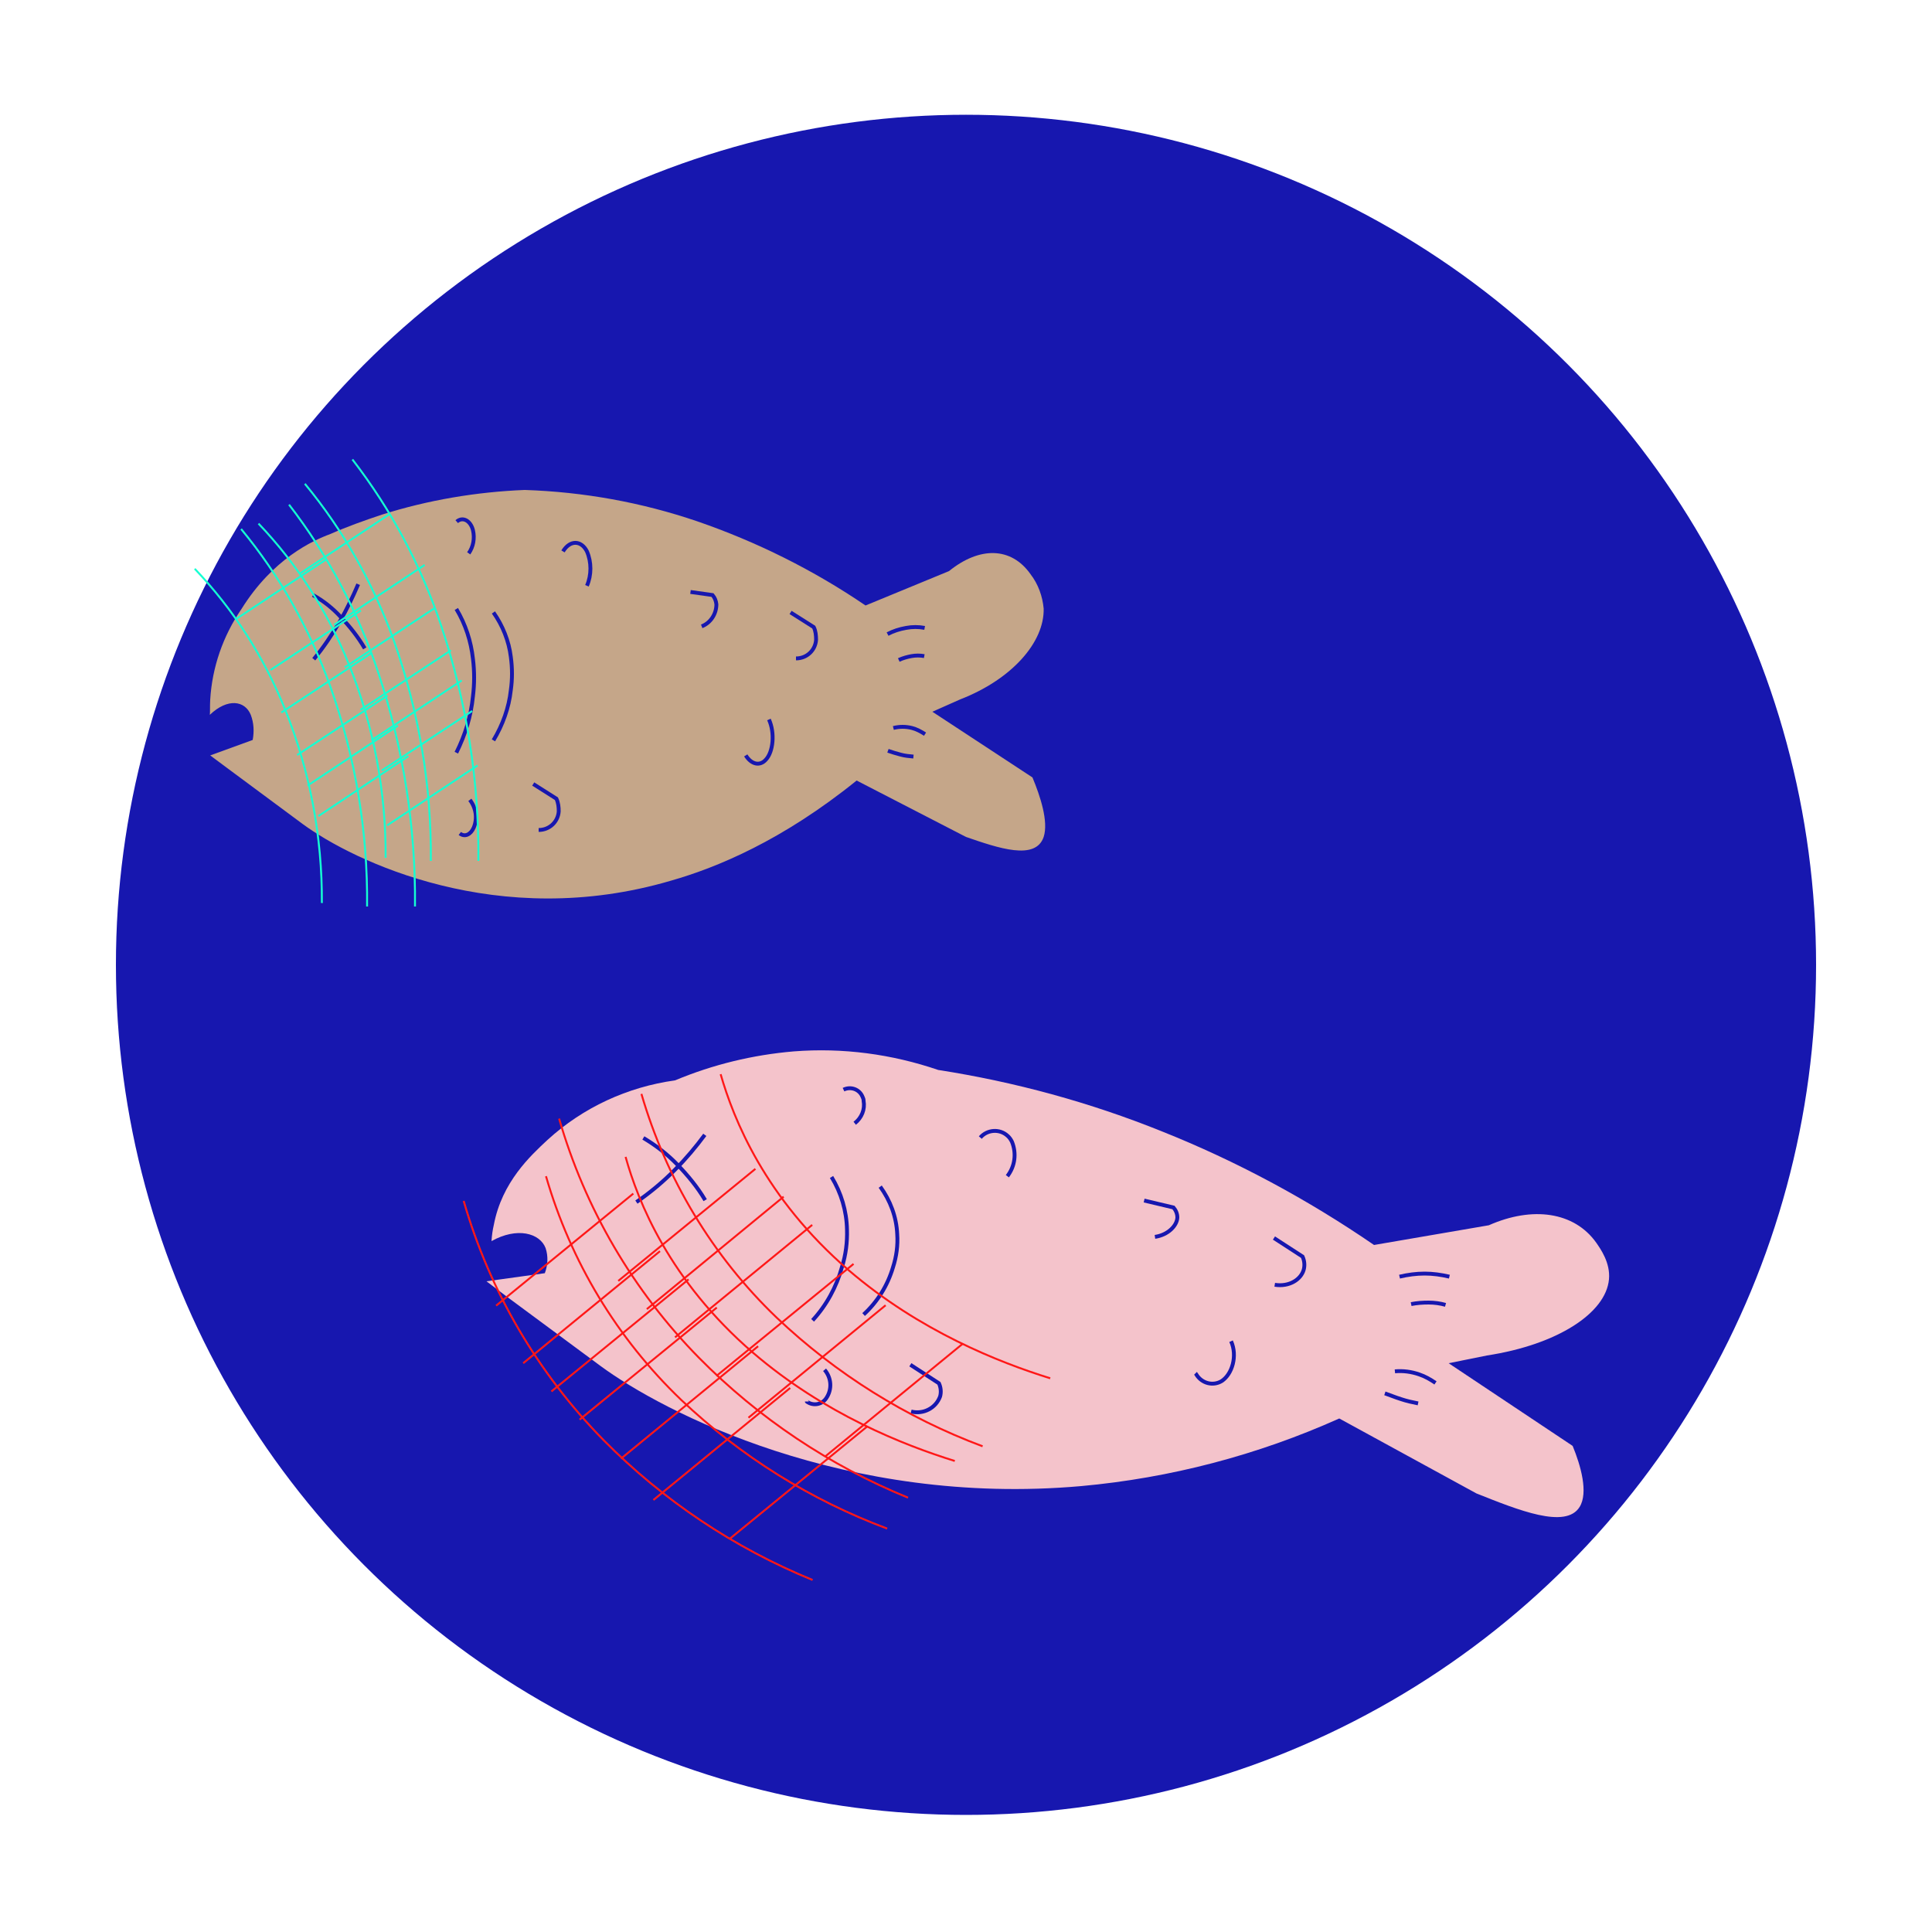 <?xml version="1.0" encoding="utf-8"?>
<!-- Generator: Adobe Illustrator 24.0.2, SVG Export Plug-In . SVG Version: 6.00 Build 0)  -->
<svg version="1.1" id="Layer_1" xmlns="http://www.w3.org/2000/svg" xmlns:xlink="http://www.w3.org/1999/xlink" x="0px" y="0px"
	 viewBox="0 0 500 500" style="enable-background:new 0 0 500 500;" xml:space="preserve">
<style type="text/css">
	.st0{fill:#1717AF;}
	.st1{fill:#F4C3CB;}
	.st2{fill:none;stroke:#1717AF;stroke-miterlimit:10;}
	.st3{fill:#C5A689;}
	.st4{fill:none;stroke:#15FFD2;stroke-width:0.5;stroke-miterlimit:10;}
	.st5{fill:none;stroke:#FF1717;stroke-width:0.5;stroke-miterlimit:10;}
</style>
<title>Artboard 2 copy 2</title>
<g>
	<circle class="st0" cx="250" cy="249.7" r="220"/>
	<path class="st1" d="M127.8,317c2.1-11.1,9.5-17.9,13.9-22c9.2-8.4,20.7-13.7,33-15.4c9.8-4.1,20.1-6.6,30.7-7.5
		c12.7-1,25.4,0.7,37.4,4.8c19.9,3.1,39.3,8.4,57.9,15.9c19.3,7.7,37.7,17.6,54.9,29.4l29.7-5.1c11.3-5,22.1-3.5,27.8,4.5
		c1.1,1.6,3.7,5.2,3.3,9.5c-0.8,8.7-13.3,16.9-31.6,19.7l-9.9,2l32.1,21.4c2.1,5.1,4.1,12.1,1.8,15.8c-3.6,5.8-15.9,0.8-26.7-3.5
		l-35.5-19.4c-21.2,9.5-43.7,15.4-66.8,17.5c-61.1,5.4-108.4-19.3-124.4-31.1c-2.3-1.7-24.2-17.9-24.2-17.9l-5.3-4l15.1-2.1
		c0.8-2.1,0.9-4.4,0.2-6.5c-1.5-3.9-7.4-5.5-14-1.8C127.3,319.6,127.5,318.3,127.8,317z"/>
	<path class="st2" d="M253.7,294.4c1.8-2.1,5-2.3,7-0.5c0.5,0.4,0.9,1,1.2,1.6c1.2,3,0.8,6.3-1.2,8.9"/>
	<path class="st2" d="M318.6,347.1c1.7,3.8,0.3,8.5-2.4,10.3c-2.3,1.4-5.2,0.6-6.6-1.7c-0.1-0.1-0.1-0.2-0.2-0.3"/>
	<path class="st2" d="M296.1,310.7l7.6,1.8c0.6,0.7,1,1.6,1,2.6c-0.1,2.1-2.4,4.5-5.8,5"/>
	<path class="st2" d="M329.7,320.4l7.4,4.8c0.5,1.1,0.6,2.3,0.3,3.4c-0.7,2.5-3.7,4.5-7.5,3.9"/>
	<path class="st2" d="M235.6,353.2l7.4,4.8c0.5,1.1,0.6,2.3,0.3,3.4c-1.1,3-4.3,4.7-7.5,3.9"/>
	<path class="st2" d="M213.4,354.5c1.8,2.1,2,5.1,0.4,7.4c-1.1,1.6-3.3,2-4.9,0.9c0,0-0.1,0-0.1-0.1"/>
	<path class="st2" d="M218.3,282c1.9-0.9,4.1-0.1,4.9,1.8c0.2,0.4,0.3,0.7,0.3,1.1c0.4,2.2-0.5,4.4-2.3,5.8"/>
	<path class="st2" d="M166.5,294.5c3.2,1.9,6.2,4.2,8.8,6.9c2.7,2.8,5.2,5.8,7.2,9.2"/>
	<path class="st2" d="M182.4,293.7c-2.3,3.1-4.8,6.1-7.6,8.9c-3.1,3.2-6.5,6-10.1,8.5"/>
	<path class="st2" d="M215.2,304.6c2.5,4.1,3.9,8.8,4,13.6c0.1,3.3-0.3,6.5-1.3,9.7c-1.4,5.1-4,9.9-7.6,13.8"/>
	<path class="st2" d="M227.8,307.1c2.6,3.6,4.2,7.8,4.4,12.3c0.2,2.9-0.2,5.8-1.1,8.6c-1.4,4.7-4,8.9-7.6,12.2"/>
	<path class="st2" d="M362.2,330.4c2.1-0.5,4.3-0.8,6.5-0.8c2.1,0,4.3,0.3,6.4,0.8"/>
	<path class="st2" d="M365.2,337.5c1.5-0.3,3-0.4,4.5-0.4c1.5,0,3,0.2,4.4,0.6"/>
	<path class="st2" d="M367,363.2c-1.5-0.3-2.9-0.6-4.4-1.1c-1.6-0.5-3-1.1-4.2-1.5"/>
	<path class="st2" d="M361,354.9c2.1-0.2,4.3,0.1,6.3,0.8c1.5,0.5,2.9,1.3,4.2,2.2"/>
	<path class="st3" d="M54.4,181.1c0.5-8.4,3.3-16.5,8.1-23.5c8.1-13,18.4-17.7,23-19.4c4.3-1.9,8.8-3.5,13.3-5
		c12-3.8,24.5-5.9,37-6.4c15.2,0.5,30.2,3.2,44.6,8.1c15.4,5.3,30.1,12.6,43.6,21.8l21.6-8.9c7.9-6.4,16.1-6.3,21.1,0.8
		c2,2.6,3.1,5.7,3.4,8.9c0.2,8.7-8.2,18.3-21.6,23.5l-7.2,3.2l25.9,17c2,4.8,4.2,11.4,2.9,15.4c-2.1,6.2-11.7,2.9-20.1,0l-28.3-14.6
		c-19.2,15.5-36.1,22.5-48,25.9c-44.8,13.2-82.3-5.1-95.3-14.6c-1.9-1.4-19.7-14.6-19.7-14.6l-4.3-3.2l11-4c0.4-2.2,0.3-4.4-0.5-6.5
		c-1.5-3.7-6-4.4-10.6,0C54.4,184.2,54.3,182.8,54.4,181.1z"/>
	<path class="st2" d="M145.7,142.7c1.9-3.1,4.8-2.8,6.2,0c1.2,2.8,1.2,6.1,0,8.9"/>
	<path class="st2" d="M199,186.2c1.6,3.5,1.1,8.4-0.8,10.4c-1.5,1.7-3.7,1.3-5.2-1.1"/>
	<path class="st2" d="M178.7,153.2l5.7,0.8c0.6,0.7,0.9,1.5,1,2.4c0,2.5-1.5,4.8-3.8,5.7"/>
	<path class="st2" d="M204.6,158.5l6,3.8c0.5,1,0.6,2.2,0.6,3.3c-0.2,2.7-2.4,4.8-5.2,4.8"/>
	<path class="st2" d="M138,202.9l6,3.8c0.5,1.1,0.6,2.2,0.6,3.3c-0.2,2.7-2.4,4.8-5.2,4.8"/>
	<path class="st2" d="M121.6,207c1.6,2.1,2,4.8,1,7.2c-0.8,1.8-2.3,2.5-3.6,1.5"/>
	<path class="st2" d="M118.2,135c1.6-1.4,3.6-0.2,4.2,2.2c0.5,2.1,0.1,4.3-1.1,6"/>
	<path class="st2" d="M81,154c2.7,1.5,5.1,3.4,7.2,5.7c2.4,2.5,4.5,5.2,6.2,8.1"/>
	<path class="st2" d="M92.7,151.2c-1.4,3.3-3,6.6-4.8,9.7c-2,3.4-4.2,6.7-6.7,9.7"/>
	<path class="st2" d="M118.1,157.6c2.4,4,3.8,8.4,4.3,12.9c0.4,3.2,0.4,6.5,0,9.7c-0.5,5.1-2,10-4.3,14.6"/>
	<path class="st2" d="M127.7,158.5c2.4,3.4,4,7.4,4.5,11.5c0.4,2.9,0.4,5.8,0,8.6c-0.5,4.6-2.1,9-4.5,13"/>
	<path class="st2" d="M229.7,164.1c1.5-0.8,3.1-1.3,4.8-1.6c1.6-0.3,3.2-0.3,4.8,0"/>
	<path class="st2" d="M232.6,170.8c1.1-0.5,2.2-0.8,3.3-1c1.1-0.2,2.2-0.2,3.3,0"/>
	<path class="st2" d="M236.4,195.8c-1.1-0.1-2.2-0.2-3.3-0.5c-1.1-0.3-2.2-0.6-3.3-1"/>
	<path class="st2" d="M231.2,188.4c1.6-0.4,3.2-0.4,4.8,0c1.2,0.3,2.3,0.9,3.4,1.6"/>
	<path class="st4" d="M66.9,135.5c10,10.5,17.9,22.8,23.3,36.2c6.5,16,9.7,33.1,9.6,50.3"/>
	<path class="st4" d="M78.9,125.2c10,12.1,17.8,26,23.1,40.8c6.4,18.2,9.7,37.4,9.5,56.8"/>
	<path class="st4" d="M91.2,118.9c10.1,13.1,17.9,27.7,23.1,43.4c6.5,19.5,9.7,39.9,9.5,60.5"/>
	<line class="st4" x1="100.9" y1="133" x2="77.5" y2="148.5"/>
	<line class="st4" x1="112.6" y1="157.3" x2="89.2" y2="172.7"/>
	<line class="st4" x1="109.9" y1="146.2" x2="86.5" y2="161.7"/>
	<line class="st4" x1="122.2" y1="184" x2="98.8" y2="199.4"/>
	<line class="st4" x1="116.7" y1="168.3" x2="93.3" y2="183.7"/>
	<line class="st4" x1="119.5" y1="176.1" x2="96.1" y2="191.6"/>
	<line class="st4" x1="123.6" y1="198.1" x2="100.2" y2="213.6"/>
	<path class="st4" d="M50.4,147.2c10,10.5,17.9,22.8,23.3,36.2c6.5,16,9.7,33.1,9.6,50.3"/>
	<path class="st4" d="M62.4,136.9c10,12.1,17.8,26,23.1,40.8c6.5,18.3,9.7,37.5,9.5,56.9"/>
	<path class="st4" d="M74.8,130.6c10.1,13.1,17.9,27.8,23.1,43.5c6.5,19.5,9.7,39.9,9.5,60.5"/>
	<line class="st4" x1="84.4" y1="144.8" x2="61.1" y2="160.2"/>
	<line class="st4" x1="96.2" y1="169" x2="72.8" y2="184.4"/>
	<line class="st4" x1="93.4" y1="158" x2="70" y2="173.4"/>
	<line class="st4" x1="105.7" y1="195.7" x2="82.4" y2="211.2"/>
	<line class="st4" x1="100.3" y1="180" x2="76.9" y2="195.4"/>
	<line class="st4" x1="103" y1="187.8" x2="79.6" y2="203.3"/>
	<path class="st5" d="M247.1,378.1c-13.2-4.1-33.8-12.2-52.2-28c-21.7-18.7-29.8-39.2-33-50.7"/>
	<path class="st5" d="M229.6,395.6c-19.8-7.4-37.9-18.7-53.3-33.3c-16.6-15.9-28.6-35.8-35-57.9"/>
	<path class="st5" d="M210.3,408.9c-20.3-8.3-38.7-20.6-54.1-36.2c-17-17.3-29.5-38.6-36.2-61.9"/>
	<line class="st5" x1="188.9" y1="398.2" x2="224.4" y2="369.2"/>
	<line class="st5" x1="160.7" y1="377.5" x2="196.2" y2="348.4"/>
	<line class="st5" x1="169.1" y1="388.2" x2="204.5" y2="359.2"/>
	<line class="st5" x1="135.4" y1="352.8" x2="170.8" y2="323.8"/>
	<line class="st5" x1="150" y1="367.4" x2="185.5" y2="338.4"/>
	<line class="st5" x1="142.7" y1="360.1" x2="178.2" y2="331.1"/>
	<line class="st5" x1="128.4" y1="337.9" x2="163.9" y2="308.9"/>
	<path class="st5" d="M271.8,356.7c-13.2-4.1-33.8-12.2-52.2-28c-21.7-18.7-29.8-39.2-33.1-50.7"/>
	<path class="st5" d="M254.3,374.3c-19.8-7.4-37.9-18.7-53.3-33.3c-16.6-15.9-28.6-35.9-35-57.9"/>
	<path class="st5" d="M235,387.6c-20.3-8.3-38.7-20.6-54.1-36.2c-17-17.3-29.5-38.6-36.2-61.9"/>
	<line class="st5" x1="213.6" y1="376.9" x2="249.1" y2="347.8"/>
	<line class="st5" x1="185.4" y1="356.1" x2="220.9" y2="327.1"/>
	<line class="st5" x1="193.7" y1="366.9" x2="229.2" y2="337.8"/>
	<line class="st5" x1="160" y1="331.5" x2="195.5" y2="302.5"/>
	<line class="st5" x1="174.7" y1="346.1" x2="210.2" y2="317"/>
	<line class="st5" x1="167.4" y1="338.8" x2="202.8" y2="309.7"/>
</g>
</svg>
